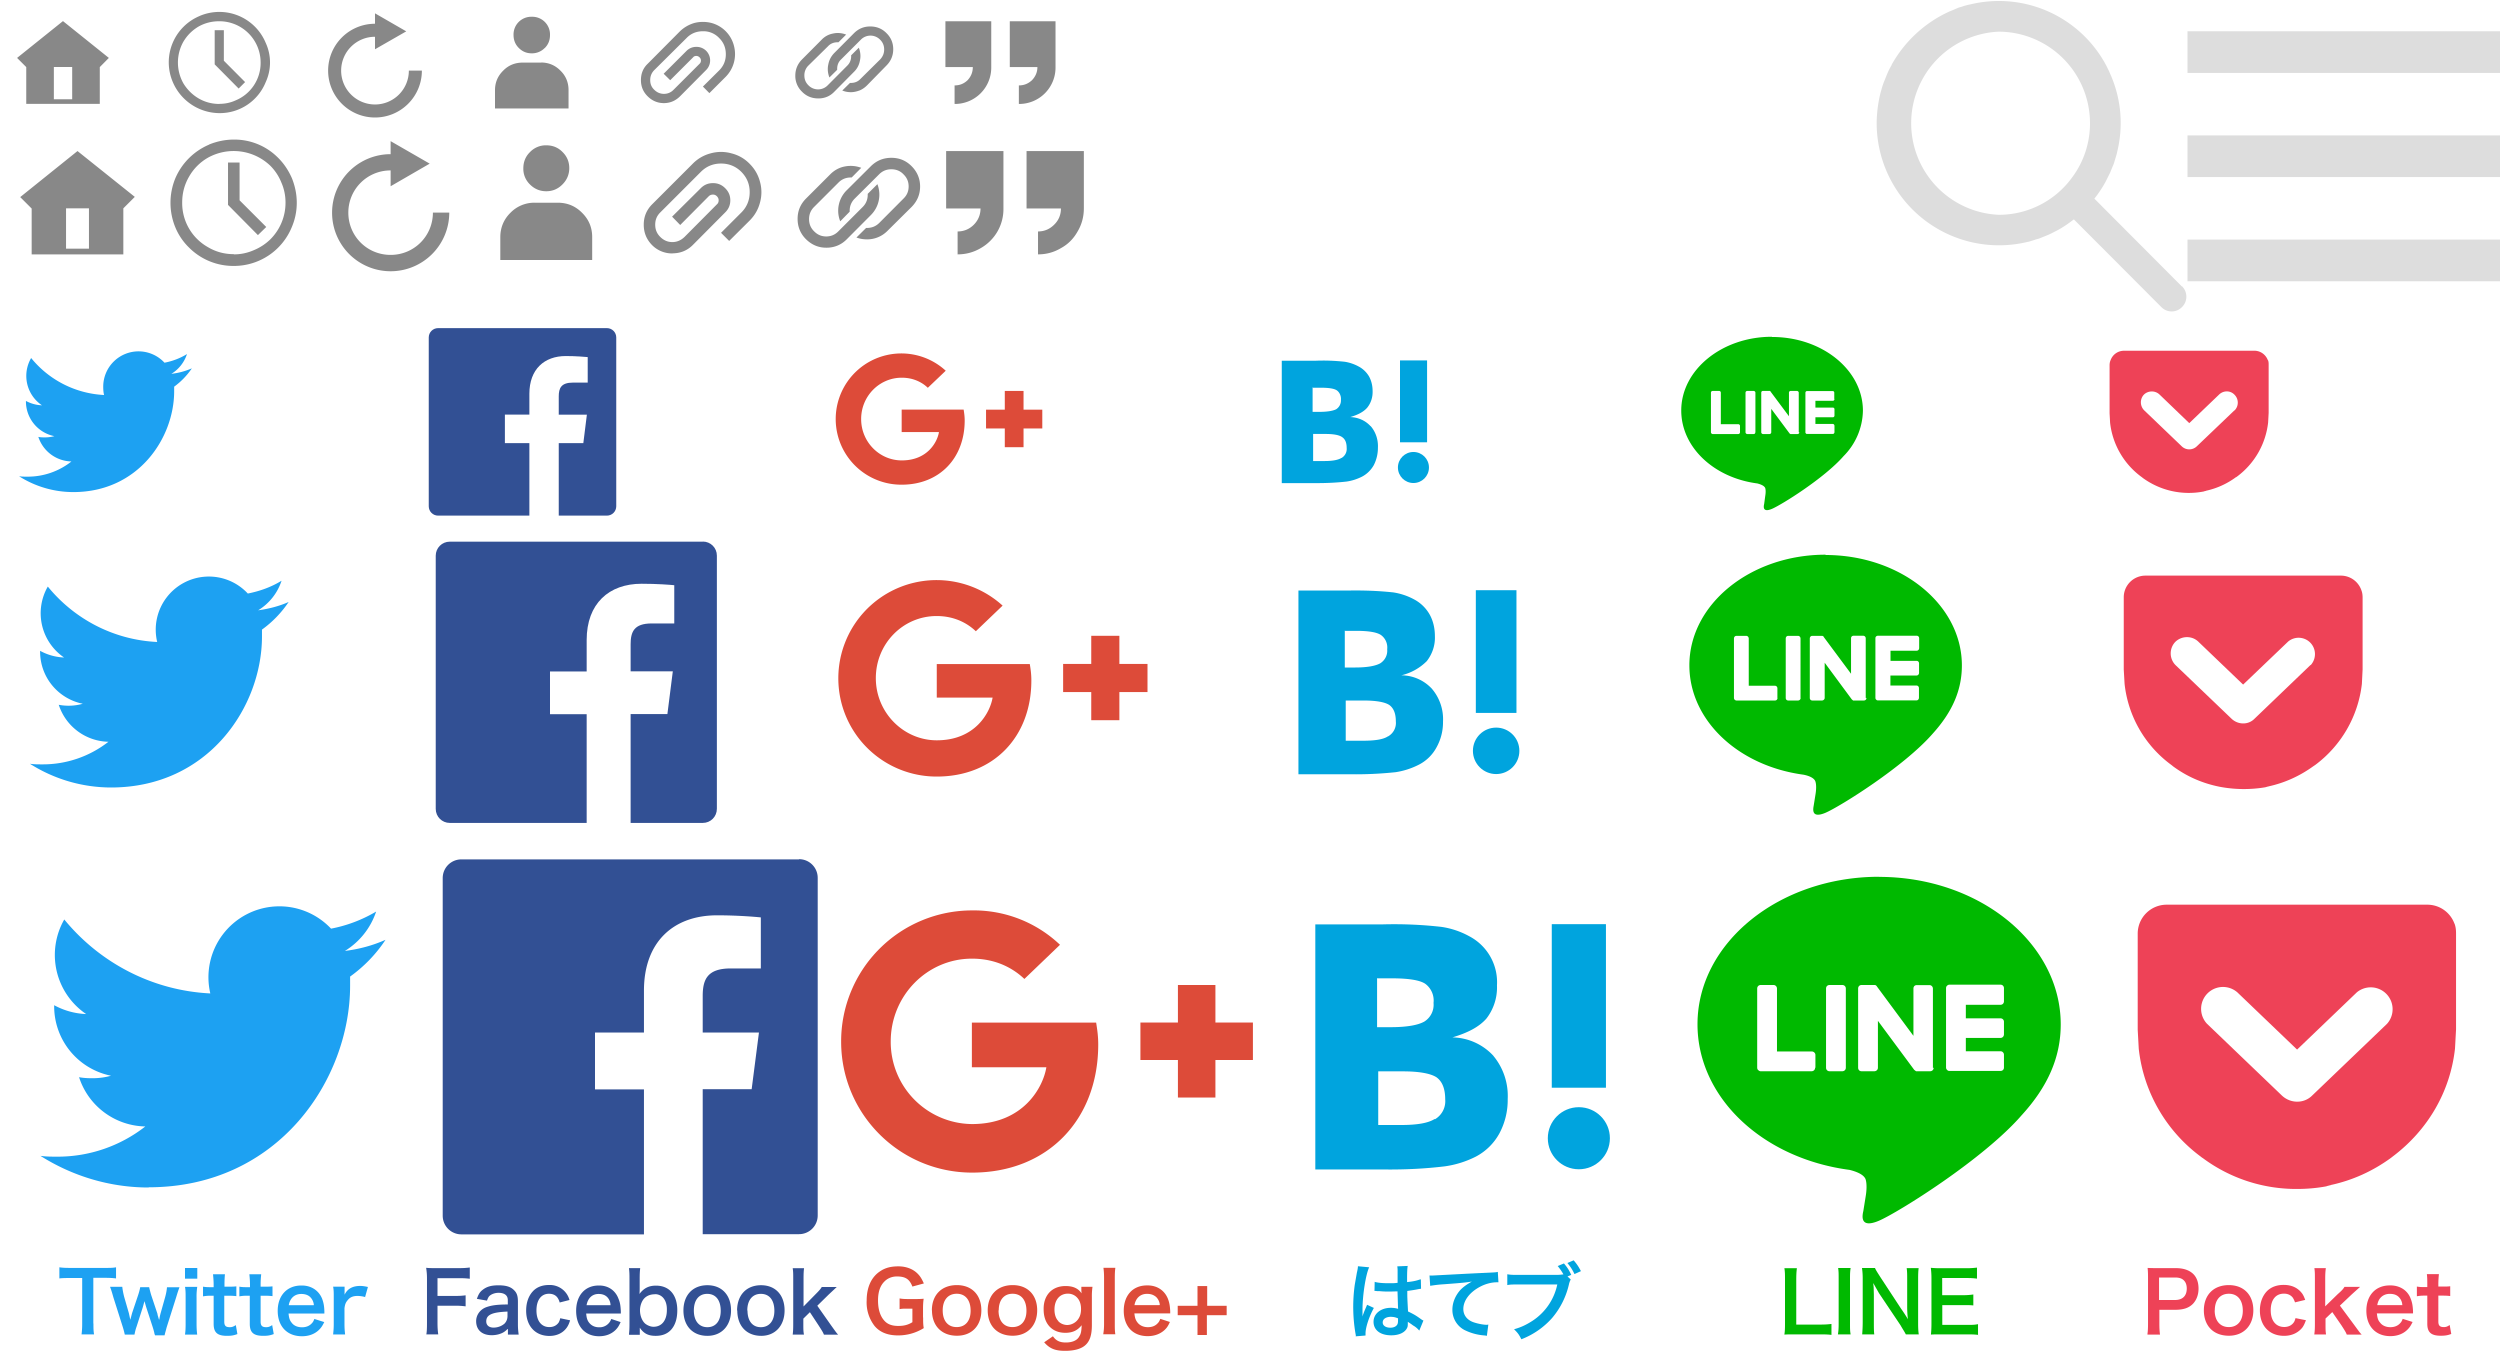 <svg xmlns="http://www.w3.org/2000/svg" width="240" height="130"><path fill="#00B900" d="M170.1 32.33c-4.8 0-8.7 3.18-8.7 7.08 0 3.5 3.1 6.45 7.3 7 .27.07.66.2.76.44.07.22.04.56 0 .78l-.1.75c-.05.22-.18.86.75.47.94-.4 5.04-2.96 6.87-5.06a6.34 6.34 0 0 0 1.86-4.36c0-3.9-3.9-7.08-8.72-7.08zm-3.06 9.17c0 .1-.08.17-.17.17h-2.45a.12.12 0 0 1-.1-.05h-.02a.18.18 0 0 1-.05-.12v-3.8c0-.1.07-.17.17-.17h.61c.1 0 .17.07.17.17v3.02h1.66c.1 0 .18.07.18.17v.6zm1.47 0c0 .1-.06.17-.16.17h-.6c-.1 0-.18-.08-.18-.17v-3.8c0-.1.08-.17.17-.17h.6c.1 0 .18.07.18.17v3.8zm4.22 0c0 .1-.07.17-.17.17h-.68l-.02-.02h-.02l-.05-.05-1.75-2.35v2.25c0 .1-.08.17-.18.17h-.6c-.1 0-.18-.08-.18-.17v-3.8c0-.1.06-.17.16-.17h.68v.02h.03c0 .02.02.02.03.02v.03l1.76 2.36V37.7c0-.1.07-.17.16-.17h.6c.1 0 .18.08.18.17v3.8h.03zm3.38-3.2c0 .1-.07.18-.16.18h-1.67v.65h1.67c.1 0 .16.07.16.16v.6c0 .1-.07.17-.16.17h-1.67v.64h1.67c.1 0 .16.1.16.18v.6c0 .1-.07.18-.16.18h-2.45c-.06 0-.1 0-.13-.05a.12.12 0 0 1-.05-.1v-3.8c0-.06.02-.1.05-.12.03-.04.07-.05.12-.05h2.44c.1 0 .16.07.16.16v.6z"/><g fill="#00A4DE"><path d="M131.58 40.92c-.5-.55-1.2-.86-1.96-.88.75-.22 1.28-.5 1.63-.9.36-.45.54-1 .52-1.6 0-.47-.1-.95-.33-1.38-.23-.4-.58-.75-1-.97a4.1 4.1 0 0 0-1.34-.46c-.93-.1-1.87-.14-2.8-.1h-3.25v11.75h3.32c.97 0 1.93-.04 2.9-.15.5-.07 1-.23 1.48-.47.48-.25.87-.64 1.13-1.1.27-.52.4-1.1.4-1.66.04-.77-.2-1.52-.7-2.1zm-5.55-3.7h.7c.8 0 1.32.07 1.6.25.28.2.43.56.4.92a1 1 0 0 1-.46.9c-.3.15-.82.25-1.63.25h-.63v-2.37l.03.03zm2.75 6.74c-.32.2-.86.3-1.62.3h-1.1v-2.6h1.18c.78 0 1.32.1 1.6.3.3.2.44.54.44 1.04a1 1 0 0 1-.5.97z"/><circle cx="135.69" cy="44.88" r="1.49"/><path d="M134.4 34.6h2.6v7.86h-2.6V34.6z"/></g><path fill="#DD4B39" d="M86.56 39.33v2.15h3.58c-.15.93-1.08 2.72-3.57 2.72-2.14 0-3.9-1.77-3.9-3.97s1.75-3.97 3.9-3.97c1.22 0 2.05.53 2.5.97l1.72-1.64a6.3 6.3 0 1 0-4.23 10.94c3.64 0 6.05-2.56 6.05-6.16 0-.4-.05-.73-.1-1.05h-5.96zm13.5 0h-1.8v-1.8h-1.8v1.8h-1.8v1.8h1.8v1.8h1.8v-1.8h1.8"/><path fill="#325094" d="M58.26 31.5h-16.2c-.5 0-.9.4-.9.9v16.2c0 .5.4.9.9.9h8.76v-6.96h-2.35V39.8h2.35v-2c0-2.35 1.43-3.62 3.5-3.62 1 0 1.86.08 2.1.1v2.45H55c-1.14 0-1.36.54-1.36 1.33v1.75h2.7L56 42.54h-2.36v6.96h4.62c.5 0 .9-.4.9-.9V32.4c0-.5-.4-.9-.9-.9z"/><path fill="#1DA1F2" d="M7.04 47.24c6.25 0 9.68-5.2 9.68-9.68v-.44a7.11 7.11 0 0 0 1.7-1.76c-.62.27-1.28.45-1.97.53a3.5 3.5 0 0 0 1.5-1.9c-.65.4-1.38.68-2.16.83a3.39 3.39 0 0 0-5.88 2.32c0 .27.02.53.08.78a9.63 9.63 0 0 1-7-3.55 3.4 3.4 0 0 0 1.04 4.54 3.5 3.5 0 0 1-1.54-.42v.05a3.4 3.4 0 0 0 2.73 3.33c-.3.08-.6.12-.9.12-.2 0-.43 0-.64-.05a3.42 3.42 0 0 0 3.18 2.36 6.76 6.76 0 0 1-4.23 1.46c-.27 0-.55 0-.8-.04a9.7 9.7 0 0 0 5.2 1.52"/><path fill="#EE4257" d="M214.5 39.4l-3.6 3.44a1.04 1.04 0 0 1-1.46 0l-3.6-3.45c-.4-.4-.43-1.07-.03-1.5.4-.4 1.08-.42 1.5-.02l2.86 2.75 2.87-2.75c.42-.4 1.08-.4 1.48.03.42.43.4 1.1 0 1.5zm3.22-4.8c-.2-.56-.72-.93-1.3-.93h-12.5c-.6 0-1.1.36-1.3.9-.07.15-.1.32-.1.5v4.6l.05.92a7.48 7.48 0 0 0 2.98 5.17c.03.02.06.05.1.06v.02a7.5 7.5 0 0 0 5.92 1.34c.06-.03.1-.03.17-.05 0 0 .03 0 .05-.02a7.5 7.5 0 0 0 2.86-1.3h.02l.1-.07a7.5 7.5 0 0 0 2.97-5.18l.05-.92v-4.6c0-.17 0-.33-.07-.48z"/><path fill="#00B900" d="M175.26 53.25c-7.22 0-13.08 4.76-13.08 10.62 0 5.25 4.65 9.65 10.95 10.5.42.08 1 .27 1.14.63.12.33.08.86.03 1.18l-.18 1.13c-.06.34-.27 1.3 1.12.72 1.4-.6 7.55-4.44 10.3-7.6 1.9-2.1 2.8-4.2 2.8-6.55 0-5.85-5.87-10.6-13.1-10.6l.02-.02zM170.64 67c0 .15-.1.25-.25.25h-3.67c-.08 0-.13-.02-.17-.07h-.02a.27.27 0 0 1-.07-.18v-5.7c0-.15.1-.26.25-.26h.92c.14 0 .25.12.25.26v4.53h2.5c.14 0 .25.1.25.25V67zm2.22 0c0 .15-.12.25-.26.25h-.92c-.15 0-.25-.1-.25-.25v-5.7c0-.15.1-.26.25-.26h.92c.15 0 .25.12.25.26V67zm6.32 0c0 .15-.1.25-.26.25h-1.03l-.02-.03s-.02 0-.03-.02l-.07-.06-2.6-3.52V67c0 .14-.13.25-.27.25h-.9c-.16 0-.26-.1-.26-.25v-5.7c0-.15.1-.26.25-.26h.96c.02 0 .02.02.03.02h.03l.02.03h.02v.02h.02v.03l2.63 3.54v-3.4c0-.15.1-.25.25-.25h.9c.15 0 .26.1.26.25V67h.04zm5.06-4.8c0 .16-.1.27-.25.27h-2.5v.97h2.5c.13 0 .24.1.24.25v.9c0 .14-.1.26-.25.26h-2.5v.96h2.5c.13 0 .24.1.24.26v.9c0 .16-.1.27-.25.27h-3.68c-.08 0-.13-.02-.18-.08-.05-.04-.07-.1-.07-.18v-5.7c0-.08.02-.14.07-.18.05-.05.1-.07.2-.07H184c.13 0 .24.1.24.24v.9z"/><g fill="#00A4DE"><path d="M137.47 66.13a4.03 4.03 0 0 0-2.94-1.3 5.15 5.15 0 0 0 2.44-1.36c.53-.68.82-1.53.78-2.4 0-.72-.15-1.44-.5-2.07a3.7 3.7 0 0 0-1.5-1.46 6.14 6.14 0 0 0-2-.67c-1.4-.15-2.8-.2-4.2-.18h-4.9v17.64h5c1.45.02 2.9-.05 4.33-.2a7.28 7.28 0 0 0 2.23-.72 3.97 3.97 0 0 0 1.7-1.67c.42-.76.63-1.6.62-2.47a4.5 4.5 0 0 0-1.07-3.15h.02zm-8.33-5.57h1.03c1.2 0 2 .13 2.4.4.44.32.66.84.6 1.37.05.54-.2 1.05-.67 1.35-.46.25-1.23.4-2.44.4h-.96v-3.55l.04.03zm4.1 10.13c-.45.3-1.26.42-2.4.42h-1.65v-3.86h1.75c1.17 0 2 .15 2.42.42.43.3.64.83.64 1.58.06.58-.22 1.14-.74 1.44z"/><circle cx="143.63" cy="72.08" r="2.23"/><path d="M141.68 56.66h3.9v11.78h-3.9V56.66z"/></g><path fill="#DD4B39" d="M89.93 63.74v3.23h5.36c-.23 1.4-1.63 4.1-5.36 4.1-3.2 0-5.85-2.67-5.85-5.97s2.6-5.96 5.84-5.96c1.84 0 3.07.8 3.76 1.46l2.57-2.46a9.43 9.43 0 1 0-6.32 16.41c5.46 0 9.08-3.82 9.08-9.22 0-.63-.07-1.1-.15-1.58h-8.94zm20.23 0h-2.7v-2.7h-2.7v2.7h-2.7v2.7h2.7v2.7h2.7v-2.7h2.7"/><path fill="#325094" d="M67.48 52h-24.3c-.75 0-1.35.6-1.35 1.35v24.3c0 .75.6 1.35 1.35 1.35h13.14V68.56H52.8v-4.1h3.52v-3.02c0-3.5 2.14-5.4 5.27-5.4 1.5 0 2.76.1 3.14.14v3.67h-2.16c-1.7 0-2.03.8-2.03 2v2.6h4.05l-.52 4.1h-3.53V79h6.93c.75 0 1.35-.6 1.35-1.36v-24.3c0-.75-.6-1.35-1.35-1.35z"/><path fill="#1DA1F2" d="M10.65 75.6c9.38 0 14.5-7.78 14.5-14.5v-.66c1-.72 1.87-1.62 2.56-2.65-.9.4-1.9.66-2.93.8a5.22 5.22 0 0 0 2.25-2.84c-.97.6-2.08 1-3.24 1.23a5.1 5.1 0 0 0-8.7 4.65c-4.24-.2-8-2.25-10.5-5.32a5.14 5.14 0 0 0 1.56 6.81 5.21 5.21 0 0 1-2.3-.64v.08a5.1 5.1 0 0 0 4.1 5 5.02 5.02 0 0 1-2.31.1 5.13 5.13 0 0 0 4.77 3.55 10.23 10.23 0 0 1-6.34 2.17c-.4 0-.82 0-1.2-.06a14.55 14.55 0 0 0 7.8 2.28"/><path fill="#EE4257" d="M221.82 63.83l-5.4 5.18c-.3.3-.68.44-1.07.44s-.78-.14-1.1-.43l-5.4-5.17a1.6 1.6 0 0 1-.03-2.22c.6-.6 1.6-.63 2.22-.03l4.3 4.12 4.32-4.13a1.57 1.57 0 0 1 2.16 2.27zm4.86-7.2a2.08 2.08 0 0 0-1.95-1.37h-18.77a2.08 2.08 0 0 0-2.08 2.09v6.92l.08 1.38a11.14 11.14 0 0 0 4.47 7.77l.13.1.03.03c1.35 1 2.85 1.65 4.5 1.98a12.4 12.4 0 0 0 4.37.05l.25-.07c.02 0 .05 0 .08-.02 1.56-.34 3-1 4.3-1.94l.03-.02.15-.1a11.3 11.3 0 0 0 4.47-7.77l.07-1.4v-6.88c0-.25-.03-.5-.12-.72z"/><g fill="#1DA1F2"><path d="M14.26 113.98c12.5 0 19.35-10.38 19.35-19.36v-.87c1.34-.96 2.5-2.16 3.4-3.53-1.2.54-2.53.9-3.9 1.07a7.05 7.05 0 0 0 3-3.78 13.4 13.4 0 0 1-4.33 1.64 6.81 6.81 0 0 0-11.59 6.22c-5.65-.28-10.66-3-14.02-7.1a6.86 6.86 0 0 0 2.1 9.08 6.98 6.98 0 0 1-3.07-.85v.1a6.8 6.8 0 0 0 5.46 6.67c-.57.16-1.17.24-1.8.24-.43 0-.86-.02-1.27-.1a6.82 6.82 0 0 0 6.36 4.73 13.65 13.65 0 0 1-8.45 2.9c-.55 0-1.1 0-1.62-.08 3 1.9 6.58 3.04 10.4 3.04m-5.31 13.06c0 .43 0 .7.06 1.04h-1.2c.04-.34.06-.6.06-1.04v-4.37H6.8c-.46 0-.8 0-1.1.04v-1.07c.3.05.64.06 1.1.06h3.17c.57 0 .87 0 1.17-.06v1.07c-.3-.04-.6-.06-1.18-.06h-1v4.38z"/><path d="M14.84 128.1c-.03-.2-.1-.45-.2-.76l-.62-1.9-.15-.53-.16.58-.6 1.87c-.1.27-.17.6-.2.76h-.93a8.17 8.17 0 0 0-.2-.75l-.9-2.84c-.1-.36-.2-.7-.32-1h1.18c.02.25.1.66.18.97l.45 1.56.14.64.17-.64.58-1.73c.08-.23.18-.6.2-.76h.86c.03.16.13.54.2.77l.6 1.8c0 .1.06.24.1.4l.06.2c0-.07 0-.07.04-.2 0-.1.07-.35.08-.4l.45-1.6c.1-.35.16-.7.18-.96h1.2c-.1.27-.13.34-.33 1l-.9 2.84c-.1.4-.15.53-.2.77h-.92v-.05zm4.1-6.37v1.02h-1.18v-1.02h1.17zm0 1.78a6 6 0 0 0-.07 1.06v2.5c0 .44.02.7.06 1.05h-1.17c.05-.35.06-.63.06-1.03v-2.5c0-.45 0-.73-.06-1.05h1.17zm2.66-1.23c-.03.28-.05.63-.05 1v.24h.34c.35 0 .53 0 .8-.03v.94a6.17 6.17 0 0 0-.8-.04h-.36v2.48c0 .4.14.54.53.54.2 0 .33-.04.58-.2l.15.86c-.34.13-.58.17-1 .17-.9 0-1.28-.3-1.28-1.15v-2.7h-.3c-.3 0-.45.02-.72.06v-.93c.23.04.4.05.72.05h.3v-.24c0-.35-.03-.7-.06-1h1.15zm3.48 0c-.03.28-.06.63-.06 1v.24h.34c.37 0 .55 0 .8-.03v.94c-.26-.03-.4-.04-.78-.04h-.36v2.48c0 .4.15.54.53.54.2 0 .34-.04.58-.2l.15.86c-.35.13-.58.17-1 .17-.92 0-1.3-.3-1.3-1.15v-2.7h-.3c-.3 0-.44.02-.7.06v-.93c.23.04.38.05.72.05h.3v-.24c0-.35-.03-.7-.06-1h1.14zm2.62 3.8c.04.43.1.66.3.9.22.3.58.44 1 .44.38 0 .72-.13.95-.4.1-.1.15-.2.23-.4l.95.3c-.2.4-.3.54-.5.74-.4.4-.97.62-1.64.62-1.43 0-2.33-.95-2.33-2.44 0-1.47.9-2.43 2.26-2.43.93-.02 1.67.46 2 1.26.14.38.2.67.22 1.2v.23H27.7v-.04zm2.43-.8a1.2 1.2 0 0 0-.35-.76c-.2-.2-.5-.3-.86-.3-.63 0-1.08.4-1.2 1.08h2.4v-.02zm4.9-.77a2.7 2.7 0 0 0-.7-.1c-.4 0-.7.1-.93.38-.2.23-.28.4-.33.8v1.48c0 .43.02.66.06 1.04h-1.15c.04-.4.06-.63.06-1.04v-2.5c0-.5 0-.73-.06-1.05h1.1v.77c.28-.57.77-.84 1.5-.84.18 0 .38.02.74.1l-.28 1v-.03z"/></g><path fill="#325094" d="M76.7 82.5H44.3c-1 0-1.8.8-1.8 1.8v32.4c0 1 .8 1.8 1.8 1.8h17.52v-13.92h-4.7v-5.46h4.7V95.1c0-4.7 2.85-7.23 7.02-7.23 2 0 3.7.15 4.2.2v4.9h-2.88c-2.26 0-2.7 1.06-2.7 2.65v3.5h5.4l-.7 5.44h-4.7v13.92h9.24c1 0 1.8-.8 1.8-1.8v-32.4c0-1-.8-1.8-1.8-1.8v.02zM42 126.94c0 .57.03.85.07 1.16h-1.14c.05-.28.06-.6.06-1.14v-4.2c0-.45-.03-.7-.08-1.05.32.03.5.03.98.03h2.16c.48 0 .72-.02 1.05-.06v1.08a6.76 6.76 0 0 0-1.03-.05H42v1.7h1.66c.47 0 .74-.02 1.04-.06v1.06a7.08 7.08 0 0 0-1.04-.06H42v1.6zm6.73.64c-.3.3-.5.4-.82.5-.2.06-.45.1-.7.1-.93 0-1.5-.5-1.5-1.35 0-.56.34-1.06.87-1.3.5-.2 1.07-.3 2.17-.3v-.42c0-.44-.3-.7-.9-.7-.3 0-.6.1-.8.25-.13.1-.2.22-.3.5l-.97-.17c.17-.48.3-.68.6-.9.38-.28.8-.4 1.47-.4.73 0 1.18.14 1.5.47.27.26.37.56.37 1.1v2.16c0 .43.03.65.07 1h-1.03v-.52zm0-1.67c-1.47.06-2.05.3-2.05.94 0 .38.27.6.7.6.4 0 .8-.15 1.07-.4.18-.2.27-.44.27-.72v-.4zm5-.86a1.37 1.37 0 0 0-.23-.5c-.18-.23-.45-.35-.8-.35-.74 0-1.2.6-1.2 1.6s.47 1.6 1.24 1.6c.4 0 .7-.16.9-.45.05-.1.1-.2.14-.4l.95.2c-.1.32-.18.5-.32.7-.35.5-.94.8-1.67.8-1.35 0-2.23-.95-2.23-2.43 0-.75.22-1.4.65-1.86.37-.4.9-.6 1.54-.6a1.95 1.95 0 0 1 1.97 1.44l-.94.24zm2.54 1.02c.04.44.1.67.28.9.23.3.57.45.96.45a1.18 1.18 0 0 0 1.17-.8l.9.3c-.18.4-.28.54-.47.74-.4.4-.94.62-1.6.62-1.35 0-2.2-.95-2.2-2.44 0-1.47.85-2.43 2.16-2.43.9-.02 1.6.46 1.9 1.26.16.38.2.67.23 1.2v.23h-3.34v-.04zm2.34-.8a1.13 1.13 0 0 0-.32-.75c-.2-.2-.47-.3-.83-.3-.6 0-1.03.4-1.15 1.08h2.3v-.02zm1.77 2.84c.04-.36.05-.6.05-1.08v-4.22c0-.4 0-.7-.05-1.07h1.08c-.04.34-.05.6-.05 1.08v.8c0 .15 0 .35-.02.6.4-.54.88-.8 1.58-.8 1.3 0 2.05.9 2.05 2.37 0 .8-.2 1.43-.6 1.87-.37.4-.86.58-1.48.58-.7 0-1.14-.22-1.52-.78v.68h-1l-.03-.02zm2.48-3.86c-.43 0-.8.15-1.05.44-.23.27-.37.7-.37 1.1 0 .52.2 1.02.5 1.28.23.18.53.3.8.3.8 0 1.28-.63 1.28-1.6.03-.92-.44-1.53-1.14-1.53zm2.75 1.56c0-1.48.9-2.43 2.3-2.43 1.38 0 2.27.94 2.27 2.42 0 1.46-.9 2.44-2.27 2.44-1.4 0-2.3-.94-2.3-2.44zm1 0c0 1 .5 1.6 1.3 1.6s1.28-.6 1.28-1.57c0-1.02-.47-1.63-1.3-1.63-.8 0-1.28.6-1.28 1.6zm4.15 0c0-1.48.9-2.43 2.3-2.43 1.38 0 2.26.94 2.26 2.42 0 1.46-.9 2.44-2.24 2.44-1.4 0-2.3-.94-2.3-2.44zm1 0c0 1 .48 1.6 1.28 1.6s1.3-.6 1.3-1.57c0-1.02-.47-1.63-1.3-1.63-.8 0-1.3.6-1.3 1.6h.02zm5.43-4.07c-.04.3-.05.58-.05 1.05v2.63l1.15-1.17c.35-.35.48-.5.6-.7h1.44l-.77.72-1.1 1.08 1.3 1.85c.53.74.53.74.7.93H79.1c-.1-.25-.2-.4-.52-.9l-.83-1.26-.63.62v.53c0 .5 0 .68.06 1H76.1c.04-.32.05-.6.05-1.03v-4.28c0-.5 0-.74-.05-1.06h1.08z"/><path fill="#DD4B39" d="M93.3 98.16v4.3h7.15c-.3 1.87-2.16 5.45-7.14 5.45a7.88 7.88 0 0 1-7.8-7.93c0-4.4 3.5-7.95 7.8-7.95 2.46 0 4.1 1.06 5.03 1.95l3.42-3.28a12 12 0 0 0-8.43-3.3A12.57 12.57 0 0 0 80.75 100c0 6.95 5.63 12.57 12.58 12.57 7.27 0 12.1-5.1 12.1-12.3 0-.83-.1-1.46-.2-2.1H93.3zm26.98 0h-3.6v-3.6h-3.6v3.6h-3.6v3.6h3.6v3.6h3.6v-3.6h3.6m-31.66 24.7c0 .47 0 .7.06 1.04a4.66 4.66 0 0 1-2.46.7c-1 0-1.76-.3-2.27-.92a3.68 3.68 0 0 1-.75-2.43c0-1.27.45-2.25 1.28-2.8.5-.34 1.04-.48 1.77-.48s1.4.25 1.84.7c.26.26.4.5.6.94l-1.1.3c-.28-.72-.67-.97-1.5-.97-.46 0-.9.18-1.2.5-.4.4-.6 1-.6 1.8 0 .84.2 1.46.55 1.88.32.4.76.57 1.4.57.53 0 .94-.1 1.35-.36v-1.3h-.43c-.4 0-.57 0-.8.05v-1.03c.28.05.45.06.95.06h.4c.38 0 .6 0 .96-.03-.04.3-.06.54-.06 1v.83-.02zm.84-.66c0-1.48.93-2.43 2.4-2.43 1.43 0 2.35.94 2.35 2.42 0 1.46-.9 2.44-2.34 2.44-1.46 0-2.4-.94-2.4-2.44zm1.04 0c0 1 .5 1.6 1.34 1.6.84 0 1.34-.6 1.34-1.57 0-1.02-.5-1.63-1.33-1.63-.84 0-1.35.6-1.35 1.6zm4.32 0c0-1.48.93-2.43 2.4-2.43 1.43 0 2.35.94 2.35 2.42 0 1.46-.93 2.44-2.35 2.44-1.47 0-2.4-.94-2.4-2.44zm1.04 0c0 1 .5 1.6 1.34 1.6.84 0 1.34-.6 1.34-1.57 0-1.02-.5-1.63-1.33-1.63s-1.33.6-1.33 1.6zm5.22 2.48c.3.43.66.6 1.24.6.62 0 1.1-.2 1.3-.6.15-.23.2-.5.22-1.06-.4.5-.87.73-1.57.73-1.27 0-2.08-.87-2.08-2.24-.03-1.36.8-2.25 2.1-2.25.7 0 1.2.2 1.54.7l-.02-.27v-.36h1.07a6.1 6.1 0 0 0-.06 1v2.68c0 .96-.2 1.58-.68 1.97-.4.33-1.06.5-1.88.5-.95 0-1.48-.2-2.02-.82l.8-.55.02-.02zm.52-1.44c.2.22.54.36.85.36.44 0 .88-.26 1.1-.63.16-.25.23-.55.23-.9 0-.53-.16-.92-.48-1.2a1.2 1.2 0 0 0-.77-.28c-.8 0-1.3.6-1.3 1.53 0 .47.13.86.37 1.1zm5.47-5.1c-.04.3-.05.56-.05 1.04v4.28c0 .42 0 .68.05 1.03h-1.16c.06-.37.08-.6.08-1.05v-4.3c0-.48-.02-.73-.06-1.03h1.17-.03zm1.83 4.32c.04.44.12.67.3.9.23.3.6.45 1 .45s.73-.13.96-.4c.1-.1.15-.2.23-.4l.92.3c-.18.4-.28.54-.48.74-.42.4-.98.62-1.65.62-1.43 0-2.3-.95-2.3-2.44 0-1.47.87-2.43 2.23-2.43.94-.02 1.67.46 2 1.26.15.38.2.67.23 1.2v.23h-3.47v-.04zm2.44-.8a1.2 1.2 0 0 0-.35-.75c-.24-.2-.5-.3-.88-.3-.63 0-1.08.4-1.2 1.08h2.4l.02-.02zm4.56 2.9h-.94v-1.9h-1.9v-.9h1.9v-1.9h.93v1.9h1.87v.9h-1.9v1.9h.03z"/><g fill="#00A4DE"><path d="M143.35 101.34a5.48 5.48 0 0 0-3.92-1.75c1.5-.45 2.55-1 3.26-1.8.7-.9 1.07-2.04 1.02-3.2a4.98 4.98 0 0 0-2.66-4.71 7.94 7.94 0 0 0-2.68-.9 40.3 40.3 0 0 0-5.6-.24h-6.5v23.53h6.65c1.93.02 3.86-.07 5.77-.3a9.49 9.49 0 0 0 2.98-.93 5.48 5.48 0 0 0 2.27-2.23 6.8 6.8 0 0 0 .8-3.3 6.03 6.03 0 0 0-1.42-4.2h.02zm-11.1-7.42h1.37c1.6 0 2.67.17 3.2.52a2 2 0 0 1 .8 1.84 1.9 1.9 0 0 1-.9 1.8c-.6.33-1.64.53-3.25.53h-1.27v-4.72l.05.04zm5.48 13.5c-.62.4-1.7.58-3.22.58h-2.2v-5.15h2.36c1.56 0 2.65.2 3.22.56.57.4.85 1.12.85 2.12.07.77-.3 1.52-1 1.93v-.03z"/><circle cx="151.57" cy="109.27" r="2.98"/><path d="M148.97 88.72h5.2v15.7h-5.2v-15.7z"/></g><path fill="#00A4DE" d="M130.16 128.3c0-.08 0-.13-.04-.32a15.3 15.3 0 0 1-.06-4.66l.2-1.14c.07-.28.1-.5.1-.6v-.02l1.08.1c-.33.7-.63 2.63-.64 4.02v.54l-.02.17.1-.25.1-.27.16-.37.1-.24.65.3c-.5.93-.8 1.92-.8 2.45v.2l-.95.08v.02zm1.8-5.24c.38.1.8.13 1.45.13.3 0 .48 0 .76-.04v-1.2c0-.18-.02-.3-.03-.38l1-.04c-.04.23-.06.6-.06 1.2v.35c.42-.04.77-.1 1.08-.2l.18-.06h.06l.02.9-.22.03c-.27.06-.7.13-1.1.18v.17c0 .45 0 .46.07 1.8.58.28.78.4 1.25.74.1.07.14.1.23.13l-.4.97a2.04 2.04 0 0 0-.6-.5c-.26-.2-.44-.3-.5-.35v.1c0 .2 0 .36-.06.47-.2.45-.76.73-1.53.73-1.05 0-1.7-.5-1.7-1.3 0-.78.7-1.34 1.66-1.34.3 0 .5.04.7.1-.02-.18-.02-.6-.06-1.68l-.72.02c-.3 0-.6 0-1-.04h-.23l-.12-.02h-.14l.02-.92zm1.63 3.35c-.53 0-.85.2-.85.55 0 .3.3.5.73.5.3 0 .52-.1.64-.26.07-.1.1-.2.1-.44v-.2c-.26-.1-.4-.14-.65-.14h.02zm3.67-3.96h.3l1.33-.07c.44-.02 1.77-.1 3.98-.2.66-.03.78-.04.92-.08l.06 1h-.17c-.5 0-1.1.16-1.6.43-1 .53-1.6 1.33-1.6 2.13 0 .63.4 1.1 1.05 1.3.4.13.9.22 1.2.22l.15-.02-.14 1.08c-.1-.02-.13-.03-.27-.04a5.1 5.1 0 0 1-1.9-.53 2.17 2.17 0 0 1-1.14-1.94c0-.68.28-1.35.77-1.9.3-.3.6-.52 1.1-.8-.65.1-.95.13-2.7.26-.52.03-1 .1-1.3.15l-.07-1.04v.04zm13.53.4c-.08.12-.1.2-.15.35a7.6 7.6 0 0 1-1.64 3.33 7.59 7.59 0 0 1-2.95 2.04c-.22-.44-.33-.6-.7-.96.7-.2 1.15-.42 1.75-.8a5.52 5.52 0 0 0 2.4-3.5h-3.8c-.53 0-.72 0-1 .06v-1.04c.3.05.48.06 1.02.06h3.67c.32 0 .52-.03.7-.05a5.3 5.3 0 0 0-.55-.8l.6-.25c.33.4.48.62.7 1.1l-.36.15.3.28v.03zm.36-.54c-.2-.43-.4-.72-.68-1.06l.6-.26c.3.35.47.6.7 1.04l-.62.28z"/><path fill="#00B900" d="M180.4 84.17c-9.62 0-17.44 6.35-17.44 14.16 0 7 6.2 12.87 14.6 13.98.56.14 1.33.4 1.53.88.15.44.1 1.13.03 1.57l-.24 1.5c-.1.43-.36 1.72 1.5.93 1.86-.8 10.05-5.92 13.7-10.13 2.54-2.78 3.75-5.6 3.75-8.72 0-7.8-7.83-14.16-17.45-14.16zm-6.15 18.33c0 .2-.15.34-.34.34h-4.87a.28.28 0 0 1-.23-.1h-.02a.35.35 0 0 1-.1-.24v-7.6c0-.2.15-.34.34-.34h1.23c.18 0 .33.15.33.34v6.04h3.33c.2 0 .36.15.36.34v1.22zm2.95 0c0 .2-.15.34-.34.34h-1.22a.33.33 0 0 1-.34-.34v-7.6c0-.2.14-.34.34-.34h1.22c.2 0 .34.15.34.34v7.6zm8.43 0c0 .2-.15.34-.34.34h-1.33c-.02 0-.02 0-.03-.02h-.03v-.02s-.03 0-.04-.02l-.1-.08-3.48-4.7v4.5c0 .2-.16.34-.35.34h-1.22c-.2 0-.33-.15-.33-.34v-7.6c0-.2.14-.34.33-.34h1.3c.03 0 .03.02.04.02h.02v.02h.03l.02.02c0 .02.02.02.03.03v.02h.02l.02.04 3.5 4.73V94.9c0-.2.13-.33.32-.33h1.22c.18 0 .33.15.33.34v7.6h.06zm6.75-6.38c0 .2-.14.34-.33.34h-3.33v1.3h3.33c.18 0 .33.14.33.33v1.2c0 .2-.14.35-.33.35h-3.33v1.28h3.33c.18 0 .33.15.33.34v1.22c0 .2-.14.33-.33.33h-4.9a.28.28 0 0 1-.23-.1.31.31 0 0 1-.1-.24v-7.6c0-.1.03-.18.1-.24a.3.3 0 0 1 .24-.1h4.9c.17 0 .32.14.32.33v1.22zm-16.56 32.03c-.3-.04-.57-.05-1.14-.05h-2.36c-.45 0-.73 0-1.02.02.05-.3.06-.6.06-1.06v-4.15c0-.53 0-.82-.06-1.16h1.2c-.04.33-.06.6-.06 1.18v4.23h2.24c.55 0 .8-.02 1.14-.06v1.07-.02zm1.84-6.42c-.05.3-.06.55-.06 1.03v4.3c0 .48 0 .73.06 1.04h-1.22c.05-.3.07-.56.07-1.04v-4.3c0-.5 0-.7-.05-1.03h1.22zm5.3 6.37c-.14-.28-.3-.5-.5-.86l-2.08-3.1-.55-.97.04.4.02.7v2.63c0 .53 0 .9.04 1.2h-1.16c.02-.27.05-.67.05-1.2v-4.14c0-.4-.02-.7-.07-1.03H180c.08.2.24.44.5.85l2 3.05c.2.28.48.7.66 1.02-.04-.3-.07-.8-.07-1.13v-2.68c0-.48 0-.8-.05-1.1h1.15c-.04.3-.05.6-.05 1.1v4.22c0 .45.02.76.06 1.04h-1.24zm6.94.05c-.3-.04-.55-.05-1.03-.05h-2.5c-.48 0-.7 0-1 .02.03-.32.05-.6.05-1.06v-4.32c0-.42-.02-.66-.06-1.03.32.03.52.04 1 .04h2.43c.4 0 .64-.02 1-.06v1.06c-.3-.04-.55-.06-1.02-.06h-2.32v1.65h1.95c.4 0 .7-.02 1.04-.07v1.05c-.32-.03-.54-.03-1.03-.03h-1.95v1.9h2.4c.45 0 .68 0 1.03-.07v1.06h.02z"/><path fill="#EE4257" d="M229.16 98.28l-7.2 6.9a2 2 0 0 1-1.44.58c-.52 0-1.04-.2-1.45-.58l-7.2-6.9a2.1 2.1 0 0 1 2.91-3.02l5.74 5.5 5.74-5.5a2.1 2.1 0 0 1 2.9 3.02zm6.47-9.6a2.77 2.77 0 0 0-2.6-1.83H208a2.78 2.78 0 0 0-2.78 2.77v9.23l.1 1.83a14.9 14.9 0 0 0 5.96 10.36c.06.05.12.1.18.13l.04.03a15.04 15.04 0 0 0 9.02 2.94c.94 0 1.88-.08 2.8-.25.12-.05.23-.06.34-.1.03 0 .07 0 .1-.03 2.08-.45 4-1.32 5.74-2.58l.04-.03.18-.14c3.35-2.53 5.5-6.2 5.96-10.35l.1-1.84v-9.2c0-.33-.03-.65-.15-.96zm-29.48 39.42c.05-.32.06-.6.06-1.04v-4.32c0-.38 0-.67-.04-1.02.35.02.6.02 1.02.02h1.67c.77 0 1.32.2 1.7.57.33.33.5.8.5 1.4 0 .6-.2 1.1-.54 1.46-.4.4-.92.57-1.7.57h-1.52v1.34c0 .43.02.73.06 1.04h-1.18zm2.65-3.3c.73 0 1.13-.4 1.13-1.1 0-.3-.08-.58-.26-.76-.18-.2-.45-.3-.87-.3h-1.53v2.16h1.53zm2.77 1c0-1.48.93-2.43 2.4-2.43 1.43 0 2.35.94 2.35 2.42 0 1.46-.93 2.44-2.35 2.44-1.47 0-2.4-.94-2.4-2.44zm1.04 0c0 1 .53 1.6 1.36 1.6s1.34-.6 1.34-1.57c0-1.02-.5-1.63-1.34-1.63s-1.35.6-1.35 1.6zm7.72-.76c-.1-.25-.15-.36-.25-.5-.2-.23-.47-.35-.82-.35-.8 0-1.27.6-1.27 1.6s.5 1.6 1.3 1.6c.4 0 .72-.16.92-.45.07-.1.1-.2.16-.4l1 .2c-.12.32-.2.5-.34.7-.4.5-1 .8-1.76.8-1.4 0-2.32-.95-2.32-2.43 0-.75.24-1.4.68-1.86.4-.4.95-.6 1.6-.6.8 0 1.4.3 1.8.86.1.16.16.28.27.58l-1 .24h.02zm2.95-3.3c-.04.3-.06.57-.06 1.04v2.63l1.2-1.17c.4-.35.53-.5.65-.7h1.5l-.8.72-1.14 1.08 1.37 1.85c.54.74.54.74.72.93h-1.43c-.1-.25-.2-.4-.52-.9l-.87-1.26-.65.62v.53c0 .5 0 .68.05 1h-1.13c.05-.32.06-.6.06-1.03v-4.28c0-.5 0-.74-.05-1.06h1.13zm4.9 4.32c.04.44.1.67.3.9.22.3.58.45 1 .45.38 0 .72-.13.95-.4.1-.1.15-.2.23-.4l.95.3c-.2.4-.3.54-.5.74-.4.4-.97.62-1.64.62-1.4 0-2.3-.95-2.3-2.44 0-1.47.88-2.43 2.25-2.43.94-.02 1.7.46 2 1.26.15.38.2.67.23 1.2v.23h-3.46v-.04zm2.44-.8a1.15 1.15 0 0 0-.34-.75c-.2-.2-.48-.3-.86-.3-.63 0-1.1.4-1.2 1.08h2.4v-.02zm3.52-3c-.03.3-.06.64-.06 1v.25h.34c.37 0 .55 0 .8-.03v.94c-.26-.03-.4-.04-.78-.04h-.36v2.48c0 .4.15.54.53.54.2 0 .32-.04.56-.2l.15.86c-.34.13-.6.17-1 .17-.9 0-1.3-.3-1.3-1.15v-2.7h-.3c-.3 0-.43.02-.7.06v-.93c.24.04.4.05.7.05h.3v-.24c0-.35 0-.7-.04-1h1.16z"/><g fill="#888"><path d="M19.17 1.53a4.82 4.82 0 0 1 6.34 2.59 4.5 4.5 0 0 1 0 3.76 4.75 4.75 0 0 1-4.45 2.98 4.9 4.9 0 0 1-4.47-2.98 4.82 4.82 0 0 1 2.59-6.35zm1.88 8.44c.54 0 1.05-.1 1.54-.32a3.89 3.89 0 0 0 2.43-3.64 3.96 3.96 0 0 0-3.98-3.97c-.72 0-1.38.17-2 .52-.6.36-1.08.84-1.44 1.45a4.08 4.08 0 0 0 .01 4c.37.6.85 1.08 1.46 1.44.6.35 1.27.53 2 .53zm.44-7.06v2.92l2.04 2.05-.62.62-2.3-2.32V2.9h.87zM51.93 6c.73 0 1.36.26 1.87.78.52.5.78 1.14.78 1.87v1.76h-7.06V8.66c0-.73.26-1.36.78-1.87.5-.52 1.14-.78 1.87-.78h1.76zm.37-1.4a1.7 1.7 0 0 1-1.25.52c-.5 0-.9-.17-1.25-.52-.34-.34-.5-.76-.5-1.24a1.7 1.7 0 0 1 1.75-1.75 1.7 1.7 0 0 1 1.75 1.76c0 .48-.16.9-.5 1.24zm38.46 1.84v-4.4h4.4v4.4a3.49 3.49 0 0 1-3.52 3.54V8.2c.5 0 .9-.17 1.25-.5.33-.36.5-.77.5-1.26h-2.64zm6.17-4.4h4.4v4.4a3.49 3.49 0 0 1-3.52 3.54V8.2c.5 0 .9-.17 1.26-.5.34-.36.52-.77.52-1.26h-2.65v-4.4zM79.62 7.43c-.15-.4-.2-.82-.1-1.25.08-.43.28-.8.6-1.12l1.86-1.87c.44-.44.96-.65 1.56-.65s1.13.2 1.56.64c.44.43.65.95.65 1.55s-.22 1.13-.65 1.56L83.23 8.2c-.2.2-.44.37-.7.48-.28.1-.56.17-.84.17-.3 0-.56-.05-.83-.16l.74-.73c.4.02.74-.1 1-.38l1.9-1.88c.25-.27.38-.58.38-.95s-.13-.68-.38-.93a1.29 1.29 0 0 0-1.87 0L80.75 5.7c-.28.26-.4.6-.38 1l-.74.73zm-1.06 2.02c-.6 0-1.13-.2-1.56-.64a2.09 2.09 0 0 1-.65-1.55c0-.6.22-1.13.65-1.56l1.87-1.88a2 2 0 0 1 1.1-.6c.44-.1.86-.05 1.26.1l-.74.74c-.4-.02-.74.1-1 .38L77.6 6.3a1.3 1.3 0 0 0-.38.95c0 .36.12.67.38.93a1.29 1.29 0 0 0 1.87 0l1.86-1.87c.27-.26.4-.6.38-1l.74-.73c.15.4.2.82.1 1.25-.08.43-.28.8-.6 1.1L80.1 8.8c-.42.44-.94.65-1.54.65zm-14.82.45c-.6 0-1.13-.22-1.56-.65-.44-.43-.65-.95-.65-1.56s.2-1.14.65-1.57L65.28 3c.4-.38.87-.65 1.4-.8a3.33 3.33 0 0 1 1.6 0 3.04 3.04 0 0 1 2.18 2.2 3.1 3.1 0 0 1-.8 2.98L68.1 8.94l-.62-.63 1.56-1.55c.43-.43.64-.95.64-1.55 0-.6-.2-1.13-.64-1.56A2.06 2.06 0 0 0 67.48 3c-.6 0-1.13.2-1.56.64l-3.12 3.1c-.26.27-.38.58-.38.95s.12.67.38.92c.26.26.57.4.94.4.36 0 .67-.13.93-.4l2.5-2.5c.08-.07.12-.18.12-.3s-.05-.23-.13-.3c-.1-.1-.2-.14-.32-.14s-.23.04-.3.13l-2.2 2.2-.63-.62 2.2-2.2c.26-.25.57-.38.93-.38a1.3 1.3 0 0 1 .92 2.25l-2.48 2.5c-.44.43-.95.65-1.56.65zM6.05 2.03l4.4 3.53-.87.88v3.53H2.52V6.44l-.88-.88 4.4-3.53zm.88 7.5v-3.1H5.17v3.1h1.76zM39.25 6.8A3.25 3.25 0 1 1 36 3.53v1.2l3-1.72-3-1.73v1a4.5 4.5 0 1 0 4.5 4.5h-1.25z"/></g><g fill="#888"><path d="M20.08 13.87c.75-.3 1.54-.47 2.36-.47a5.9 5.9 0 0 1 4.28 1.77c.54.54.97 1.18 1.3 1.93.3.75.47 1.54.47 2.36 0 .82-.16 1.6-.48 2.35a6 6 0 0 1-5.59 3.72 6 6 0 0 1-4.29-1.78 5.81 5.81 0 0 1-1.3-1.93 6.19 6.19 0 0 1 0-4.7 6.13 6.13 0 0 1 3.23-3.23zm2.36 10.55c.67 0 1.3-.13 1.92-.4a5 5 0 0 0 1.6-1.05 4.96 4.96 0 0 0 1.45-3.52c0-.67-.13-1.32-.4-1.93a4.84 4.84 0 0 0-1.05-1.6 5.09 5.09 0 0 0-6-.78 4.86 4.86 0 0 0-1.8 1.8c-.45.77-.67 1.6-.67 2.5a4.85 4.85 0 0 0 2.46 4.28c.77.46 1.6.68 2.5.68zM23 15.6v3.63l2.56 2.56-.8.78-2.87-2.9V15.6H23zm30.54 3.86c.92 0 1.7.32 2.34.97.65.64.97 1.42.97 2.33v2.2h-8.82v-2.2c0-.9.33-1.7.97-2.33a3.19 3.19 0 0 1 2.34-.97h2.2zM54 17.7c-.43.44-.95.66-1.56.66s-1.13-.22-1.56-.65a2.08 2.08 0 0 1-.64-1.55c0-.6.2-1.13.64-1.56a2.1 2.1 0 0 1 1.56-.65c.6 0 1.13.2 1.56.64.43.42.65.94.65 1.55 0 .6-.22 1.13-.65 1.56zM90.83 20v-5.5h5.5V20a4.31 4.31 0 0 1-2.18 3.82c-.68.4-1.42.6-2.22.6v-2.2c.6 0 1.13-.22 1.56-.65.42-.43.64-.95.64-1.56h-3.3zm7.7-5.5h5.52V20c0 .8-.2 1.55-.6 2.22-.38.68-.9 1.22-1.6 1.6-.67.4-1.4.6-2.2.6v-2.2c.6 0 1.12-.22 1.55-.65.44-.43.65-.95.65-1.56h-3.3v-5.5zm-17.87 6.74a2.76 2.76 0 0 1 .61-2.96l2.34-2.33c.55-.54 1.2-.8 1.96-.8s1.4.26 1.94.8.82 1.2.82 1.95c0 .76-.27 1.4-.8 1.95l-2.35 2.33a2.73 2.73 0 0 1-1.93.8c-.35 0-.7-.05-1.03-.18l.93-.92c.5.02.92-.14 1.26-.48l2.32-2.33c.33-.32.5-.7.5-1.17s-.17-.85-.5-1.17c-.3-.32-.7-.48-1.16-.48s-.85.16-1.17.48l-2.35 2.34c-.34.34-.5.76-.48 1.25l-.9.92zm-1.34 2.54c-.76 0-1.4-.28-1.95-.82-.54-.54-.8-1.2-.8-1.94 0-.76.26-1.4.8-1.95l2.34-2.34c.4-.4.87-.65 1.4-.75a2.9 2.9 0 0 1 1.57.13l-.92.93c-.5-.02-.92.14-1.26.48l-2.35 2.35c-.32.32-.48.7-.48 1.17 0 .46.16.85.48 1.16.32.33.7.5 1.17.5.46 0 .85-.17 1.17-.5l2.33-2.33c.34-.34.5-.76.48-1.26l.93-.93a2.77 2.77 0 0 1-.62 2.96l-2.33 2.34c-.54.54-1.2.8-1.95.8zm-14.77.55a2.7 2.7 0 0 1-1.95-.8c-.54-.55-.8-1.2-.8-1.96s.26-1.4.8-1.95l3.9-3.9a3.7 3.7 0 0 1 1.73-1 3.7 3.7 0 0 1 1.98 0c.68.17 1.26.5 1.75 1 .5.5.83 1.08 1 1.74a3.7 3.7 0 0 1 0 1.98c-.17.66-.5 1.24-1 1.74L70 23.13l-.78-.78 1.95-1.95c.54-.54.8-1.2.8-1.95 0-.76-.26-1.4-.8-1.95-.54-.54-1.2-.8-1.95-.8s-1.4.26-1.94.8l-3.9 3.9c-.32.32-.48.7-.48 1.17s.16.85.48 1.17c.32.32.7.5 1.17.5.45 0 .84-.18 1.17-.5l3.1-3.12c.12-.1.17-.23.17-.4 0-.14-.06-.27-.17-.38s-.23-.16-.38-.16c-.16 0-.3.06-.4.16L65.3 21.6l-.78-.8 2.76-2.74c.32-.32.7-.48 1.17-.48.46 0 .84.16 1.16.48.34.33.5.72.5 1.17 0 .45-.16.84-.5 1.17l-3.1 3.12c-.54.54-1.2.8-1.95.8zM7.44 14.5l5.5 4.4-1.1 1.1v4.42h-8.8v-4.4l-1.1-1.1 5.5-4.42zm1.1 9.37V20h-2.2v3.87h2.2zm33.02-3.47c0 2.26-1.8 4.07-4.06 4.07s-4.06-1.8-4.06-4.06c0-2.23 1.8-4.05 4.06-4.05v1.52l3.75-2.17-3.75-2.16v1.25a5.62 5.62 0 1 0 0 11.24 5.63 5.63 0 0 0 5.63-5.63h-1.57z"/></g><path fill="#DDD" d="M210 3h30v4h-30V3zm0 10h30v4h-30v-4zm0 10h30v4h-30v-4zm-.54 4.5l-8.4-8.43c.4-.5.77-1.06 1.08-1.63l.03-.06.4-.8.14-.35.22-.53.12-.4.16-.54.05-.23a11.51 11.51 0 0 0-.55-7.13c0-.02 0-.04-.02-.05l-.2-.46c0-.03-.02-.05-.03-.07l-.23-.47s0-.03-.02-.04A11.67 11.67 0 0 0 189.12.43l-.16.03c-.2.05-.4.1-.58.17l-.35.1-.56.24-.32.13a12.08 12.08 0 0 0-5.55 5.11v.03c-.16.27-.3.55-.42.83l-.13.32-.23.57-.12.35-.17.6a12.63 12.63 0 0 0-.37 2.9 11.74 11.74 0 0 0 14.54 11.4c.03 0 .06 0 .1-.02.2-.06.42-.12.63-.2l.3-.08.57-.23.32-.13c.22-.1.43-.2.65-.32l.2-.1c.57-.3 1.1-.67 1.62-1.07l8.4 8.42a1.38 1.38 0 0 0 1.98 0 1.4 1.4 0 0 0 0-2zm-8.82-15.66c0 1.92-.62 3.7-1.67 5.13a8.68 8.68 0 0 1-7.13 3.65 8.8 8.8 0 0 1 .03-17.58 8.79 8.79 0 0 1 8.77 8.8z"/></svg>